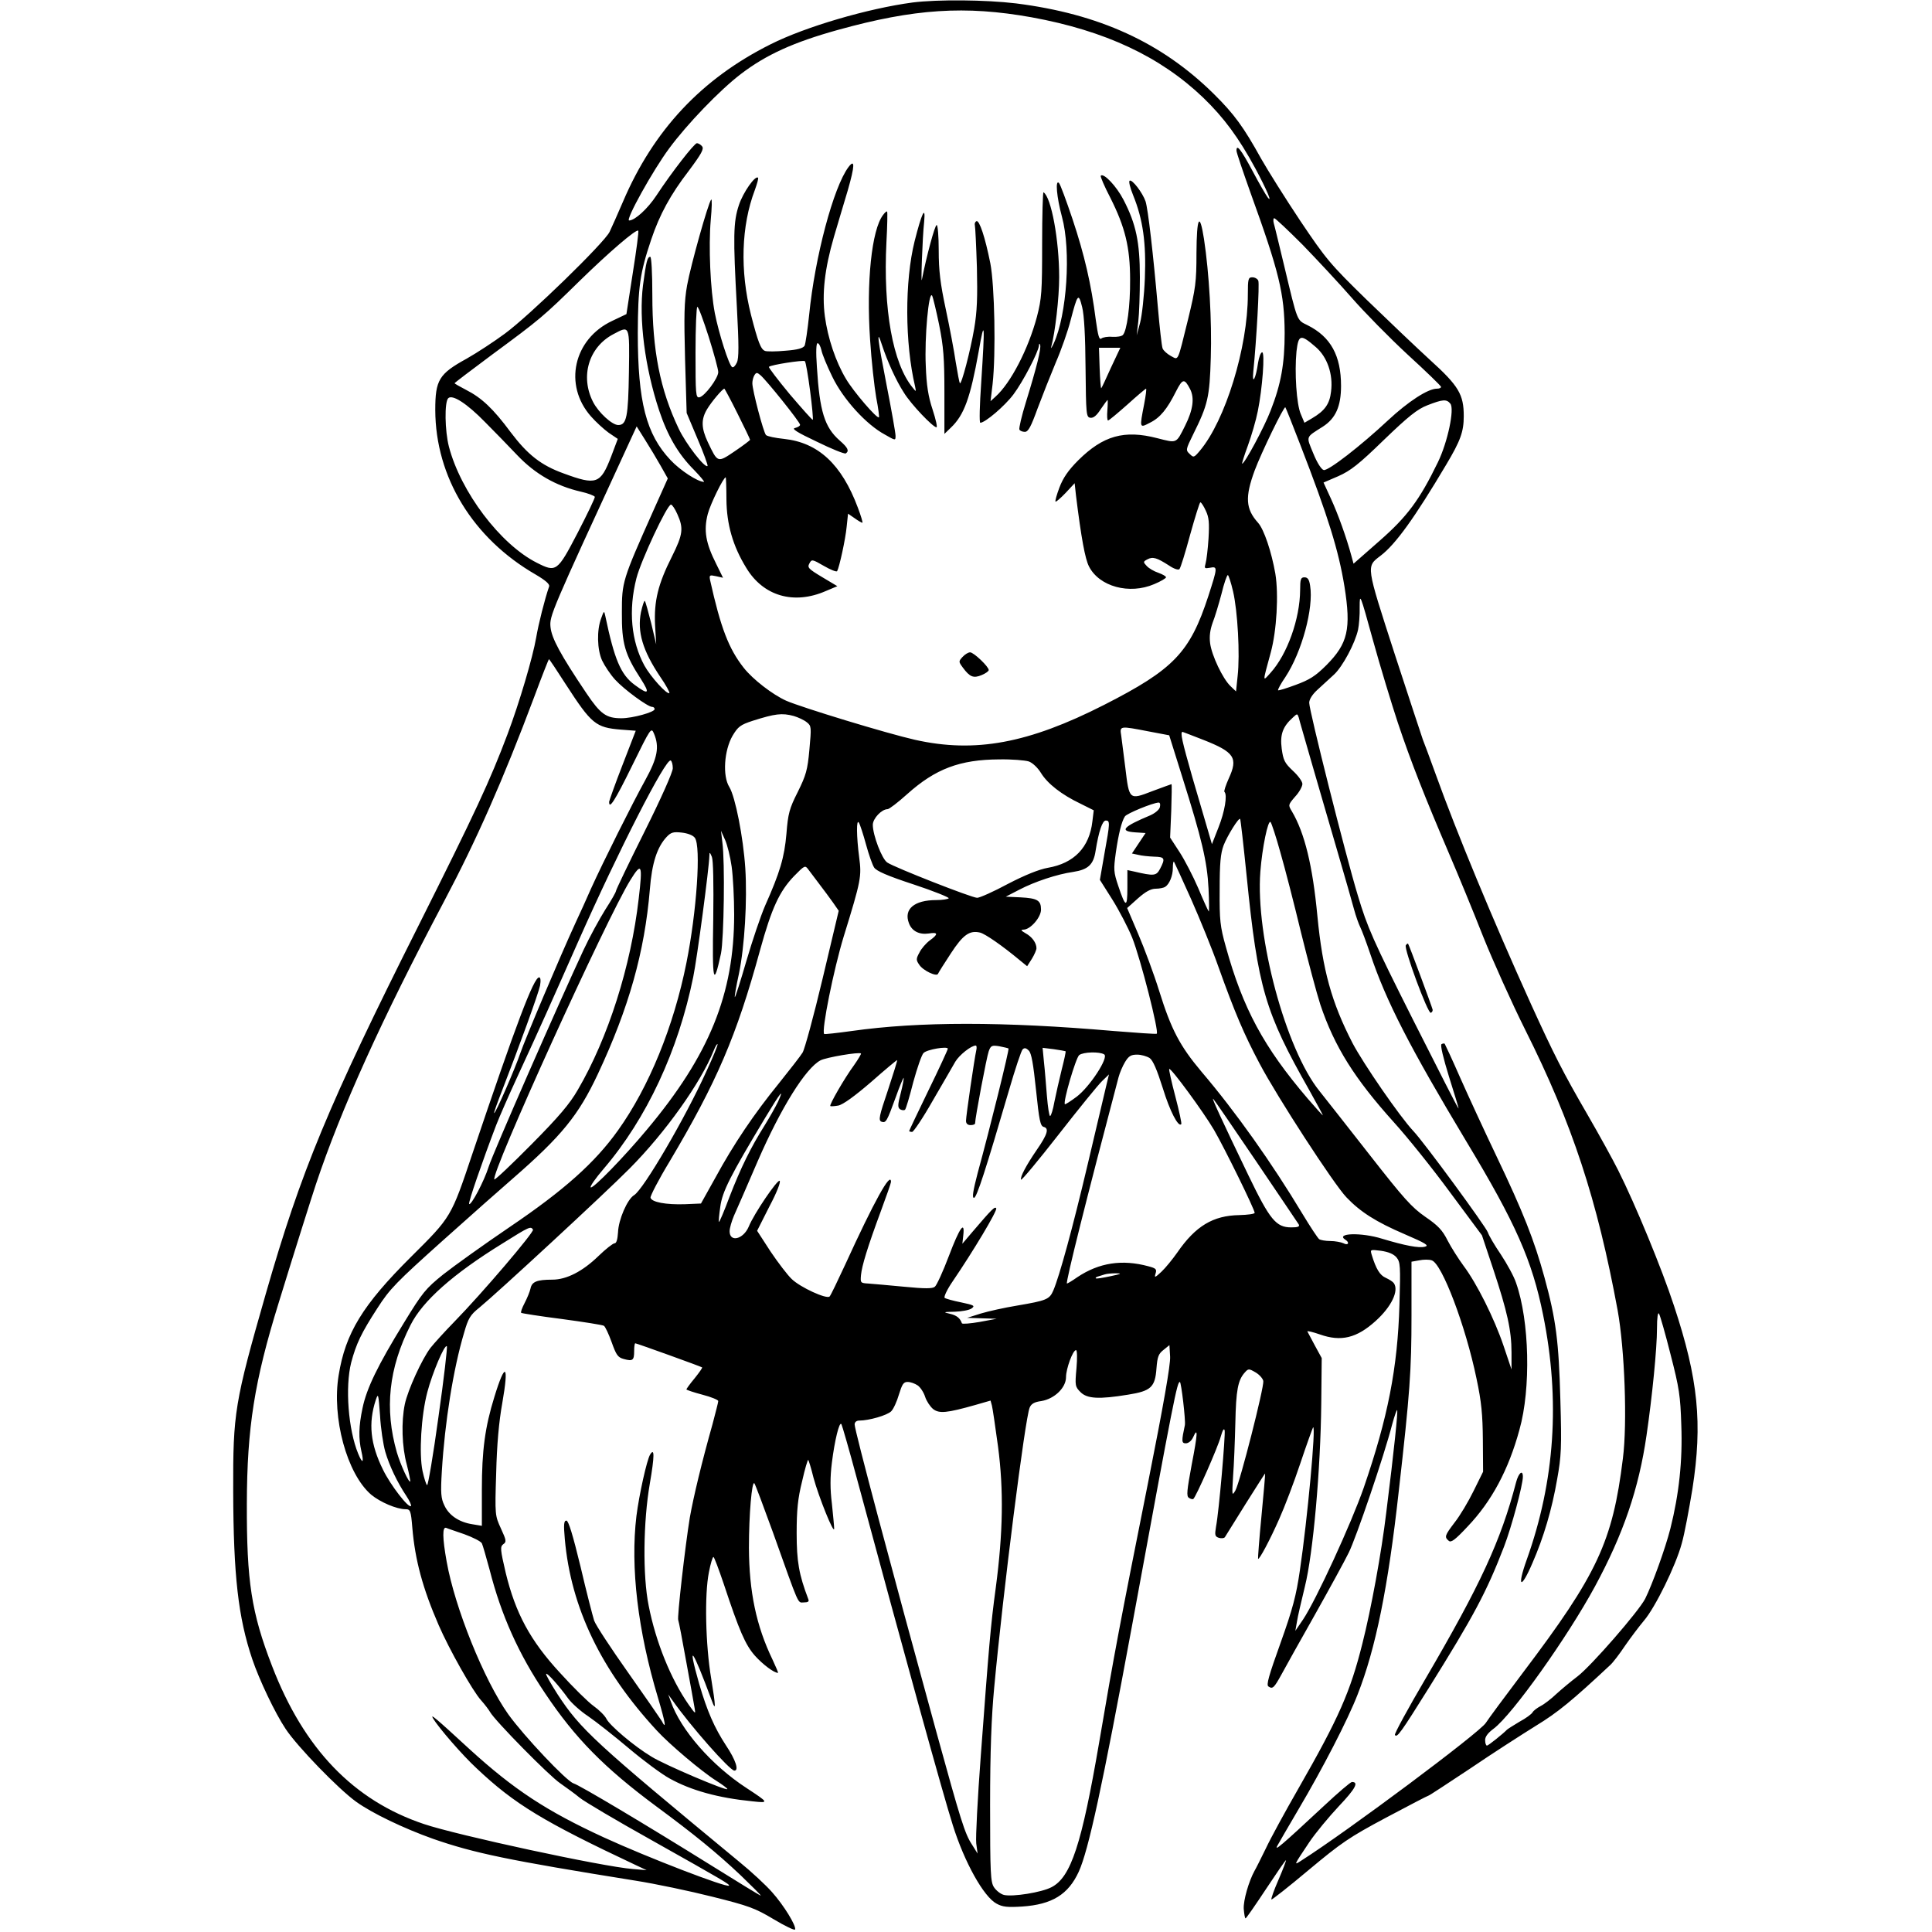 <?xml version="1.0" standalone="no"?>
<!DOCTYPE svg PUBLIC "-//W3C//DTD SVG 20010904//EN"
 "http://www.w3.org/TR/2001/REC-SVG-20010904/DTD/svg10.dtd">
<svg version="1.0" xmlns="http://www.w3.org/2000/svg"
 width="850pt" height="850pt" viewBox="0 0 850 850"
 preserveAspectRatio="xMidYMid meet">
<g transform="translate(0,850) scale(0.1,-0.1)"
fill="#000000" stroke="none">
<path d="M4015 8489 c-195 -26 -470 -106 -625 -184 -304 -152 -515 -378 -649
-692 -23 -54 -50 -114 -59 -133 -22 -47 -353 -369 -461 -448 -46 -34 -122 -84
-168 -110 -122 -67 -138 -94 -138 -226 1 -296 166 -565 442 -724 44 -26 62
-42 59 -52 -20 -58 -47 -166 -57 -225 -15 -87 -74 -287 -126 -425 -78 -207
-141 -342 -393 -845 -395 -786 -516 -1079 -670 -1615 -138 -481 -145 -526
-144 -870 1 -372 22 -556 84 -740 30 -89 100 -237 147 -307 51 -77 232 -264
310 -320 71 -51 209 -117 338 -163 181 -63 329 -94 890 -184 89 -14 241 -46
340 -71 160 -40 187 -50 269 -99 50 -30 92 -50 94 -45 6 16 -50 107 -101 164
-27 31 -93 92 -146 135 -633 523 -697 581 -798 736 -30 47 -53 87 -50 90 5 5
59 -56 97 -109 14 -19 53 -55 88 -78 35 -24 116 -88 180 -142 64 -54 144 -113
177 -131 95 -53 214 -86 365 -101 74 -8 74 -7 -25 58 -154 100 -291 257 -334
382 l-11 30 18 -25 c79 -113 253 -310 273 -310 21 0 6 47 -37 111 -51 78 -83
151 -118 271 -54 191 -30 157 56 -75 18 -50 17 -24 -3 98 -25 147 -30 370 -10
468 7 37 16 67 20 67 3 0 23 -53 45 -118 69 -208 95 -268 137 -316 34 -38 84
-76 102 -76 2 0 -9 26 -24 58 -72 149 -103 299 -104 492 0 147 13 297 24 284
4 -5 40 -101 81 -214 120 -336 108 -310 137 -310 18 0 24 4 19 15 -41 108 -51
165 -51 290 0 101 5 152 24 228 12 54 25 97 27 94 2 -2 13 -37 23 -78 23 -85
91 -254 91 -224 0 11 -5 60 -10 110 -8 63 -8 117 0 180 12 97 33 184 42 169 3
-5 34 -112 68 -239 216 -800 379 -1390 422 -1525 51 -163 136 -315 192 -345
27 -15 48 -17 113 -13 132 9 203 53 249 153 43 94 104 376 234 1080 187 1018
199 1075 211 1075 6 0 26 -171 22 -190 -15 -70 -15 -80 4 -80 12 0 25 11 32
26 22 49 21 19 -6 -120 -21 -114 -24 -139 -12 -146 7 -5 16 -7 19 -5 11 7 109
229 121 275 8 28 14 38 17 27 4 -20 -25 -358 -38 -424 -6 -37 -5 -43 13 -49
11 -3 22 -2 26 3 3 5 44 71 91 146 47 74 85 135 86 134 1 -1 -6 -85 -16 -187
-10 -102 -16 -186 -15 -188 5 -6 53 84 93 175 23 51 65 161 93 245 28 84 54
155 56 158 14 14 -25 -407 -58 -629 -16 -110 -31 -168 -85 -319 -52 -145 -64
-186 -53 -192 18 -12 24 -7 57 53 15 28 81 146 146 261 64 114 132 238 150
275 32 64 155 424 191 564 10 37 20 65 22 63 4 -4 -13 -173 -48 -451 -21 -176
-67 -427 -105 -576 -53 -212 -103 -326 -281 -637 -58 -101 -123 -220 -144
-265 -22 -45 -44 -89 -49 -97 -26 -47 -50 -131 -48 -168 2 -23 5 -42 8 -42 3
0 43 58 90 129 47 71 86 128 88 127 1 -2 -13 -40 -33 -86 -20 -46 -34 -85 -31
-87 2 -2 76 56 164 130 144 120 177 143 340 230 100 53 184 97 187 97 3 0 85
54 183 119 97 66 228 150 289 188 97 59 160 111 328 268 12 11 41 49 65 85 25
36 62 85 83 110 49 57 140 242 166 339 12 41 32 149 47 240 45 289 26 483 -81
806 -53 162 -170 446 -246 597 -23 46 -83 155 -134 243 -109 188 -148 265
-250 489 -168 371 -327 755 -419 1011 -26 72 -51 139 -56 151 -4 11 -60 181
-124 377 -127 393 -126 383 -62 432 66 50 150 167 289 401 62 104 77 144 77
213 0 95 -22 133 -148 247 -59 54 -184 173 -279 265 -161 157 -179 179 -292
347 -66 99 -143 222 -172 273 -78 141 -119 197 -209 286 -229 226 -505 352
-870 398 -134 16 -342 18 -455 4z m523 -65 c324 -59 567 -173 756 -354 91 -88
156 -176 229 -311 50 -93 77 -157 54 -127 -7 9 -38 62 -67 117 -51 95 -70 119
-70 88 0 -8 28 -90 61 -183 127 -351 150 -446 151 -619 0 -135 -16 -225 -62
-342 -27 -71 -114 -233 -125 -233 -2 0 9 36 25 79 16 44 36 112 44 153 20 99
32 258 19 258 -6 0 -14 -21 -18 -46 -10 -71 -27 -101 -21 -39 14 138 28 387
22 400 -3 8 -15 15 -26 15 -18 0 -20 -6 -20 -76 0 -233 -99 -554 -211 -687
-26 -31 -28 -31 -45 -14 -18 16 -17 20 15 85 65 131 73 163 78 339 5 159 -7
371 -30 522 -19 121 -32 97 -33 -62 0 -129 -4 -156 -37 -292 -48 -194 -41
-179 -76 -161 -16 9 -32 23 -36 33 -4 10 -13 92 -21 183 -20 230 -43 430 -54
464 -13 38 -59 98 -70 91 -5 -3 2 -31 15 -63 44 -108 58 -211 52 -366 -3 -78
-13 -166 -21 -196 l-15 -55 7 60 c4 33 7 121 7 195 0 155 -17 235 -72 341 -31
60 -87 119 -100 106 -3 -3 16 -47 42 -97 65 -129 87 -218 87 -360 1 -116 -14
-226 -32 -244 -6 -6 -26 -9 -46 -8 -20 2 -42 -2 -48 -7 -10 -8 -15 11 -25 82
-20 157 -50 286 -102 442 -28 83 -54 154 -60 160 -17 17 -10 -63 13 -148 41
-150 22 -432 -36 -558 -9 -19 -14 -26 -11 -15 17 61 35 216 35 306 0 164 -35
353 -69 374 -3 2 -6 -100 -6 -227 0 -211 -2 -240 -23 -321 -38 -142 -115 -291
-182 -351 l-22 -20 9 75 c15 134 9 435 -10 532 -23 115 -48 190 -61 185 -6 -3
-9 -11 -7 -18 2 -8 6 -91 9 -185 3 -132 1 -194 -12 -270 -17 -99 -56 -248 -63
-240 -2 2 -10 43 -18 92 -7 49 -27 154 -44 234 -24 112 -31 170 -31 258 0 61
-4 112 -9 112 -8 0 -45 -138 -65 -240 -5 -30 2 183 10 255 7 75 -11 37 -42
-86 -44 -176 -43 -450 2 -639 5 -25 5 -25 -11 -5 -87 106 -130 344 -115 640 4
72 5 132 3 134 -2 3 -10 -4 -18 -15 -50 -65 -74 -296 -57 -548 6 -94 19 -209
27 -255 9 -46 14 -85 12 -87 -8 -8 -112 113 -145 169 -45 75 -80 179 -93 276
-13 99 -1 208 40 349 16 53 43 146 61 205 31 108 32 140 3 102 -66 -88 -148
-396 -173 -650 -7 -66 -16 -127 -20 -136 -7 -11 -30 -18 -84 -22 -41 -4 -82
-4 -90 -1 -19 7 -31 39 -62 159 -49 194 -43 391 17 549 10 28 17 52 14 54 -12
12 -66 -65 -84 -120 -25 -74 -26 -139 -9 -450 9 -167 9 -224 0 -243 -7 -15
-16 -24 -21 -20 -14 8 -59 150 -76 237 -20 105 -28 293 -18 410 5 54 6 94 2
90 -13 -14 -90 -289 -106 -377 -13 -73 -14 -133 -9 -326 l7 -236 48 -114 c27
-63 46 -116 44 -119 -11 -12 -96 98 -127 164 -82 172 -116 344 -116 588 0 97
-4 168 -9 168 -13 0 -18 -20 -32 -125 -19 -149 8 -361 71 -551 37 -111 84
-192 153 -261 28 -29 48 -53 44 -53 -27 0 -104 50 -147 96 -107 113 -144 256
-144 559 1 202 9 263 59 411 37 110 85 198 165 302 56 75 68 97 59 108 -6 8
-17 14 -23 14 -12 -1 -111 -128 -178 -230 -38 -58 -95 -110 -120 -110 -18 0
104 220 176 317 78 106 222 256 315 327 111 85 232 140 426 194 338 94 562
108 853 56z m1193 -1001 c63 -65 161 -170 216 -233 55 -63 166 -176 246 -250
81 -74 147 -138 147 -142 0 -5 -8 -8 -18 -8 -40 0 -127 -57 -215 -139 -122
-114 -263 -223 -283 -219 -10 2 -29 31 -46 73 -32 78 -35 69 42 118 56 36 80
89 80 179 0 133 -45 216 -147 267 -48 24 -43 10 -103 261 -22 91 -42 175 -46
188 -3 12 -2 22 2 22 5 0 61 -53 125 -117z m-2947 -124 l-28 -181 -63 -30
c-170 -80 -215 -282 -93 -420 21 -24 56 -56 78 -72 l40 -27 -29 -77 c-47 -122
-65 -128 -209 -75 -100 36 -159 83 -233 181 -77 104 -128 152 -197 187 -27 14
-50 27 -50 29 0 2 74 58 164 125 213 157 226 168 386 325 130 127 250 230 258
221 3 -2 -8 -86 -24 -186z m1348 -229 c19 -95 23 -146 23 -297 l0 -182 28 27
c59 56 86 131 123 337 26 150 28 123 11 -137 -7 -101 -9 -178 -4 -178 21 0
108 74 146 125 42 56 110 187 112 215 0 9 3 10 5 3 6 -14 -15 -99 -62 -251
-19 -61 -32 -117 -29 -122 3 -6 14 -10 24 -10 15 0 27 23 56 103 21 56 57 147
80 202 24 55 53 138 65 185 31 118 35 123 51 59 9 -35 14 -129 15 -269 2 -204
3 -215 21 -218 14 -2 28 10 46 38 15 22 28 40 30 40 1 0 1 -20 -1 -45 -2 -25
-1 -45 3 -45 4 0 42 32 85 70 43 39 80 70 82 70 3 0 -1 -30 -8 -67 -21 -108
-21 -107 25 -83 45 22 76 60 115 138 29 57 37 58 62 10 20 -39 13 -91 -22
-161 -40 -80 -35 -77 -122 -55 -146 38 -239 11 -348 -97 -45 -45 -67 -78 -83
-120 -12 -32 -20 -60 -17 -62 2 -2 22 15 44 38 l40 43 6 -55 c23 -186 40 -278
57 -311 45 -89 178 -125 287 -78 29 12 52 26 52 30 0 5 -15 13 -34 20 -18 6
-41 19 -51 30 -16 17 -16 19 3 29 24 13 42 7 95 -27 22 -15 41 -21 46 -16 5 5
26 73 47 151 22 79 42 143 45 143 4 0 15 -17 24 -37 14 -29 16 -53 12 -122 -3
-47 -9 -97 -13 -110 -6 -22 -5 -23 19 -19 35 7 34 2 -7 -125 -81 -248 -152
-322 -458 -478 -334 -170 -568 -213 -832 -154 -124 28 -498 142 -567 172 -60
27 -147 94 -187 145 -66 84 -101 175 -148 386 -4 22 -2 23 26 17 l31 -7 -30
61 c-46 91 -56 147 -37 220 12 45 69 161 79 161 1 0 3 -44 3 -97 1 -110 28
-205 87 -301 75 -125 210 -164 351 -102 l50 21 -67 40 c-60 36 -66 42 -56 60
10 19 12 19 64 -11 29 -17 55 -27 58 -23 10 18 37 142 42 196 l6 57 29 -20
c15 -11 31 -20 34 -20 3 0 -6 30 -20 67 -71 190 -174 286 -325 302 -38 4 -73
11 -79 17 -11 11 -60 197 -60 228 0 11 4 27 9 35 8 13 12 13 27 0 26 -22 174
-206 174 -218 0 -5 -10 -11 -22 -14 -17 -3 8 -19 95 -60 65 -32 122 -55 128
-52 16 11 10 25 -27 57 -66 58 -88 128 -100 323 -5 69 -3 105 3 105 6 0 13
-14 17 -31 3 -17 25 -70 48 -117 48 -99 149 -210 231 -254 47 -27 47 -27 47
-5 0 12 -18 114 -40 226 -39 199 -45 252 -20 174 24 -73 62 -157 97 -211 32
-52 128 -152 143 -152 5 0 -3 35 -17 78 -19 57 -27 107 -30 193 -6 122 13 333
28 308 4 -8 18 -66 31 -129z m-1014 -52 c23 -73 42 -143 42 -155 0 -27 -60
-107 -83 -111 -16 -3 -17 14 -17 197 0 111 4 201 8 201 5 0 27 -60 50 -132z
m-351 -155 c-3 -197 -10 -233 -47 -233 -27 0 -87 55 -111 102 -57 112 -19 241
90 298 72 38 71 43 68 -167z m3022 110 c50 -43 77 -119 67 -196 -6 -54 -27
-84 -83 -117 l-34 -20 -16 38 c-19 43 -28 184 -19 276 9 75 18 77 85 19z
m-901 -90 c-22 -49 -41 -90 -43 -91 -2 -2 -5 37 -7 87 l-3 91 47 0 47 0 -41
-87z m-1324 -102 c9 -68 14 -126 12 -128 -2 -2 -47 49 -101 112 -53 64 -95
119 -92 121 8 9 152 31 158 25 4 -3 14 -62 23 -130z m-319 -101 c30 -60 55
-112 55 -115 0 -2 -30 -25 -67 -50 -77 -52 -75 -52 -119 40 -29 62 -30 100 -3
145 19 32 68 90 76 90 1 0 28 -49 58 -110z m-1111 -37 c39 -39 103 -105 142
-146 78 -82 170 -135 279 -160 32 -7 60 -18 62 -23 1 -5 -33 -76 -76 -159 -89
-171 -94 -174 -179 -131 -161 81 -335 312 -387 511 -18 70 -20 196 -3 213 18
18 82 -23 162 -105z m4247 81 c19 -23 -12 -170 -55 -258 -80 -165 -135 -239
-256 -345 l-115 -101 -9 33 c-22 82 -60 187 -90 252 l-33 72 65 28 c54 24 90
52 201 160 108 104 147 135 191 152 67 26 84 28 101 7z m-661 -179 c124 -320
169 -466 195 -625 30 -188 15 -251 -79 -346 -49 -49 -75 -65 -135 -87 -40 -15
-76 -26 -78 -24 -2 3 12 29 32 58 73 111 125 304 109 402 -4 28 -11 37 -25 37
-16 0 -19 -8 -19 -57 -1 -125 -56 -281 -130 -363 -36 -40 -36 -46 1 90 26 96
35 255 20 346 -17 97 -50 195 -76 224 -55 61 -58 113 -15 230 29 78 129 284
135 278 2 -2 31 -75 65 -163z m-2813 -95 l31 -55 -65 -145 c-135 -303 -137
-310 -137 -445 -1 -136 13 -184 84 -293 41 -64 34 -71 -28 -25 -61 45 -89 112
-129 303 -5 24 -6 24 -18 -10 -20 -52 -18 -138 4 -186 11 -23 36 -61 57 -84
39 -43 144 -120 163 -120 6 0 11 -4 11 -10 0 -13 -96 -40 -146 -40 -67 0 -92
18 -154 110 -115 171 -153 242 -158 291 -5 49 2 65 338 794 l41 89 37 -59 c21
-33 52 -85 69 -115z m73 -212 c28 -62 25 -89 -24 -187 -61 -121 -79 -195 -74
-301 l5 -85 -22 93 c-13 51 -25 95 -28 98 -3 3 -10 -19 -17 -49 -17 -86 7
-169 85 -285 25 -36 42 -68 40 -71 -10 -9 -83 72 -110 121 -58 107 -71 243
-35 384 20 78 135 324 152 324 5 0 18 -19 28 -42z m2445 -340 c20 -86 31 -277
20 -373 l-7 -67 -24 23 c-34 32 -83 135 -90 189 -4 31 0 59 11 90 10 25 27 82
39 127 11 46 24 83 28 83 3 0 14 -33 23 -72z m725 -578 c58 -173 118 -325 225
-575 40 -93 108 -258 150 -365 43 -107 126 -292 185 -410 208 -415 317 -748
407 -1235 31 -172 43 -496 23 -652 -45 -366 -113 -510 -439 -941 -80 -106
-154 -206 -164 -222 -25 -41 -609 -477 -812 -606 -34 -22 -34 -23 36 82 27 40
85 110 129 157 74 78 89 107 58 107 -6 0 -61 -47 -123 -105 -190 -177 -220
-202 -205 -175 7 13 49 85 93 160 106 179 217 394 260 505 79 201 134 469 181
895 49 431 56 531 56 771 l0 238 34 6 c19 4 44 4 55 0 45 -14 149 -288 197
-520 22 -103 27 -159 28 -270 l1 -140 -42 -85 c-23 -47 -60 -109 -83 -138 -44
-58 -46 -64 -26 -81 10 -9 28 4 83 63 105 110 180 249 228 426 51 181 44 479
-15 646 -9 28 -40 84 -67 125 -28 41 -53 84 -57 97 -8 24 -281 397 -328 446
-60 64 -219 295 -267 386 -93 180 -132 322 -155 560 -21 222 -56 365 -112 460
-17 28 -17 29 14 65 18 19 32 45 32 56 0 11 -19 37 -42 58 -36 34 -42 46 -49
97 -8 62 4 97 50 138 18 17 19 17 25 -1 2 -10 30 -105 60 -210 31 -106 81
-280 112 -385 31 -106 63 -218 71 -248 8 -30 21 -66 28 -80 7 -14 26 -65 43
-115 70 -210 176 -415 424 -828 216 -358 289 -523 337 -762 76 -375 52 -730
-72 -1077 -44 -123 -26 -134 25 -15 49 112 86 236 109 370 18 100 20 138 14
347 -7 259 -19 354 -70 540 -45 164 -94 288 -211 533 -53 111 -125 267 -160
346 -35 80 -66 146 -68 149 -3 2 -9 1 -14 -2 -6 -4 8 -62 33 -143 24 -76 43
-138 42 -140 -2 -1 -91 174 -200 390 -178 354 -201 407 -243 547 -55 181 -214
813 -214 848 0 15 14 37 36 57 20 18 52 48 73 67 38 35 93 138 106 198 4 19 8
64 7 100 0 63 2 58 58 -145 32 -116 82 -280 110 -365z m-3660 168 c112 -173
131 -189 241 -198 l66 -5 -58 -150 c-32 -82 -58 -156 -59 -162 -1 -37 25 3
101 158 82 167 84 170 96 142 25 -59 16 -107 -38 -205 -56 -101 -184 -357
-239 -478 -18 -41 -48 -108 -67 -148 -70 -152 -224 -517 -244 -576 -23 -68
-110 -268 -115 -263 -2 1 15 48 36 102 74 190 159 424 166 459 4 23 2 36 -4
36 -24 0 -101 -205 -293 -774 -95 -283 -93 -279 -271 -456 -213 -212 -288
-335 -318 -520 -31 -187 36 -434 143 -526 40 -33 112 -64 152 -64 20 0 23 -7
29 -81 12 -143 46 -268 116 -429 46 -106 149 -289 186 -330 17 -19 35 -43 40
-52 20 -37 262 -283 309 -314 27 -19 66 -47 85 -63 19 -16 161 -100 315 -186
322 -181 347 -196 342 -201 -10 -10 -356 123 -550 212 -252 116 -396 210 -593
390 -151 139 -172 156 -159 134 23 -39 129 -162 192 -220 167 -158 295 -235
703 -427 l45 -21 -60 5 c-132 10 -775 149 -920 198 -310 104 -528 331 -668
695 -91 235 -112 373 -111 715 1 334 33 538 140 883 70 228 146 468 164 522
111 332 288 723 564 1245 142 268 259 533 396 898 34 92 64 167 65 167 2 0 36
-51 75 -112z m1002 -138 c20 -6 46 -18 58 -28 20 -16 20 -21 11 -120 -8 -90
-15 -113 -51 -186 -37 -73 -43 -95 -50 -184 -9 -105 -29 -171 -94 -317 -19
-44 -56 -153 -82 -242 -26 -90 -49 -161 -51 -160 -2 2 6 48 18 103 25 120 37
322 28 464 -9 137 -44 314 -70 357 -31 49 -23 162 14 226 24 40 34 48 89 66
98 31 128 35 180 21z m1562 -68 l90 -17 58 -185 c85 -270 109 -369 115 -489 3
-59 3 -104 1 -101 -3 3 -24 49 -46 102 -23 53 -60 125 -83 160 l-41 63 5 118
c2 64 3 117 1 117 -1 0 -39 -14 -85 -31 -101 -39 -101 -39 -118 103 -7 57 -15
120 -18 141 -7 44 -8 44 121 19z m240 -37 c137 -54 154 -79 112 -170 -13 -29
-22 -56 -19 -59 14 -13 1 -88 -26 -156 l-29 -74 -16 55 c-9 30 -40 137 -70
239 -45 158 -55 200 -43 200 1 0 42 -16 91 -35z m-2334 -125 c0 -17 -52 -134
-125 -280 -69 -138 -125 -255 -125 -260 0 -5 -21 -42 -47 -82 -25 -40 -69
-120 -96 -178 -109 -234 -399 -895 -417 -953 -20 -64 -78 -173 -86 -164 -5 5
58 187 119 347 14 36 55 130 92 210 108 234 146 320 270 600 175 395 385 807
406 794 5 -3 9 -18 9 -34z m1566 30 c17 -6 40 -28 54 -51 29 -47 90 -95 174
-135 l58 -29 -6 -49 c-13 -114 -80 -184 -196 -204 -39 -7 -101 -32 -176 -71
-63 -34 -124 -61 -135 -61 -23 0 -362 133 -395 155 -24 15 -64 121 -64 166 0
28 39 69 65 69 7 0 46 30 86 66 125 112 232 152 405 153 56 1 114 -4 130 -9z
m577 -201 c-3 -12 -22 -27 -42 -36 -120 -50 -138 -70 -67 -75 l46 -3 -30 -45
-30 -45 28 -6 c15 -4 46 -7 70 -8 46 -1 50 -7 26 -53 -17 -32 -26 -33 -116
-12 l-28 6 0 -78 c0 -90 -8 -88 -40 8 -21 62 -21 73 -11 146 12 84 26 139 40
160 8 13 123 60 148 61 6 1 9 -7 6 -20z m382 -306 c49 -489 81 -597 274 -937
33 -60 61 -110 61 -113 0 -2 -30 31 -67 74 -194 227 -285 397 -360 668 -25 89
-28 116 -27 250 0 118 4 159 17 195 17 44 67 124 73 117 2 -1 15 -116 29 -254z
m-1675 142 c12 -44 28 -90 36 -102 10 -15 57 -36 173 -74 88 -29 157 -57 155
-61 -3 -4 -28 -8 -55 -8 -97 0 -144 -40 -120 -102 13 -35 46 -51 87 -45 42 7
43 -3 4 -31 -16 -12 -37 -36 -45 -53 -15 -27 -15 -33 -1 -53 16 -26 78 -55 83
-40 2 5 27 45 56 89 54 83 83 103 129 92 23 -6 97 -57 175 -122 l32 -26 21 33
c11 18 20 39 20 46 0 24 -20 51 -48 66 -20 12 -23 15 -9 16 30 0 77 54 77 88
0 41 -16 50 -90 54 l-65 3 60 31 c67 35 166 68 237 78 65 10 89 32 98 92 14
87 30 134 45 134 19 0 19 -9 -6 -146 l-20 -115 55 -87 c30 -48 69 -123 87
-167 37 -93 120 -418 108 -423 -5 -2 -90 4 -189 12 -486 42 -856 42 -1153 0
-65 -9 -119 -15 -121 -13 -13 13 42 285 86 429 77 249 79 264 68 348 -12 92
-13 173 -1 152 5 -8 19 -51 31 -95z m1823 -35 c20 -69 61 -228 91 -353 31
-125 69 -268 85 -317 62 -185 151 -326 323 -517 59 -65 170 -203 247 -308
l141 -190 50 -150 c61 -184 80 -268 80 -365 l0 -75 -35 104 c-41 121 -118 275
-176 352 -22 30 -54 80 -70 111 -23 46 -42 66 -99 105 -59 41 -94 80 -241 268
-95 121 -195 249 -224 285 -148 183 -282 680 -260 965 8 105 34 231 45 218 4
-4 24 -64 43 -133z m-2576 64 c28 -38 8 -326 -37 -550 -56 -280 -165 -547
-301 -737 -101 -142 -238 -264 -476 -425 -115 -78 -246 -172 -293 -209 -78
-63 -91 -79 -173 -213 -115 -187 -164 -288 -182 -375 -17 -80 -18 -133 -5
-190 12 -52 5 -57 -14 -11 -44 106 -58 294 -31 401 22 83 45 131 115 239 55
86 84 115 288 298 125 112 263 234 307 272 216 188 290 279 375 460 137 292
206 538 229 812 9 117 32 187 74 232 19 20 29 23 66 19 27 -3 50 -12 58 -23z
m162 -127 c6 -43 11 -138 11 -211 0 -349 -109 -618 -384 -946 -100 -120 -237
-261 -247 -254 -5 3 21 40 57 82 189 221 328 519 394 844 17 83 69 473 71 533
0 17 2 17 11 -5 6 -16 8 -116 6 -272 -5 -281 1 -306 34 -153 13 64 18 403 6
490 l-6 50 18 -40 c10 -22 23 -75 29 -118z m2021 -142 c39 -88 94 -223 121
-300 72 -201 112 -295 181 -425 77 -146 327 -531 382 -588 61 -64 130 -108
256 -162 93 -40 109 -50 89 -55 -27 -7 -88 5 -188 35 -92 29 -209 25 -161 -5
19 -12 11 -26 -9 -15 -11 5 -37 10 -58 10 -21 0 -43 4 -49 8 -6 4 -39 54 -74
112 -134 223 -294 449 -444 625 -95 113 -133 185 -186 355 -23 74 -65 187 -92
250 l-49 115 48 43 c33 29 56 42 78 42 16 0 35 4 41 8 19 12 34 49 34 83 0 18
2 30 5 28 2 -3 36 -77 75 -164z m-2430 1 c-34 -296 -134 -612 -268 -841 -35
-61 -83 -118 -204 -240 -86 -87 -160 -157 -163 -154 -19 20 495 1152 599 1318
49 79 54 69 36 -83z m795 64 c19 -25 46 -61 60 -81 l25 -36 -71 -299 c-39
-164 -79 -311 -88 -325 -9 -15 -56 -75 -104 -135 -109 -134 -199 -267 -280
-416 l-63 -113 -69 -3 c-85 -3 -149 9 -153 29 -1 8 36 80 84 159 207 349 294
550 398 930 51 185 85 258 149 325 47 48 49 49 63 30 8 -11 30 -40 49 -65z
m-496 -821 c-94 -208 -278 -522 -319 -547 -30 -18 -69 -108 -71 -164 -2 -31
-7 -48 -15 -48 -7 0 -39 -25 -71 -56 -69 -67 -140 -104 -203 -104 -68 0 -90
-9 -96 -39 -3 -14 -15 -43 -26 -64 -11 -21 -18 -40 -15 -43 2 -2 83 -15 178
-27 96 -13 180 -26 186 -30 6 -4 21 -36 34 -72 20 -56 27 -67 53 -74 40 -11
46 -6 46 35 0 19 2 34 5 34 6 0 289 -102 294 -106 2 -2 -13 -23 -33 -48 -20
-24 -36 -46 -36 -49 0 -2 32 -13 70 -23 39 -10 70 -23 70 -28 0 -6 -12 -51
-25 -101 -48 -170 -84 -321 -100 -411 -20 -122 -57 -443 -51 -452 2 -4 18 -86
35 -182 18 -96 34 -188 37 -205 5 -28 4 -27 -26 15 -79 113 -145 277 -176 435
-27 133 -24 371 5 538 21 122 21 160 1 127 -14 -23 -48 -175 -60 -270 -27
-225 6 -504 95 -800 33 -111 38 -144 16 -101 -7 11 -73 107 -148 213 -75 106
-142 208 -149 228 -6 19 -34 126 -60 238 -34 140 -53 202 -62 202 -11 0 -13
-16 -7 -82 27 -301 159 -576 405 -842 55 -60 198 -181 262 -221 27 -17 48 -33
48 -36 0 -11 -277 107 -333 142 -77 46 -185 138 -199 167 -7 14 -32 39 -56 56
-24 17 -91 83 -148 146 -132 143 -196 263 -239 440 -24 103 -25 115 -11 126
15 10 14 17 -10 69 -26 57 -27 58 -21 244 3 125 12 226 27 309 30 171 13 183
-35 26 -41 -132 -55 -235 -55 -408 l0 -159 -42 7 c-58 9 -103 39 -123 83 -15
31 -17 54 -11 152 13 213 50 448 98 608 18 63 27 78 67 110 78 64 550 500 661
612 157 158 313 377 370 519 7 18 15 31 17 28 2 -2 -19 -55 -48 -117z m1186
89 c-8 -35 -45 -288 -45 -309 0 -12 7 -19 20 -19 11 0 20 3 20 8 0 23 51 293
60 317 9 25 14 27 46 22 20 -4 38 -8 41 -10 4 -4 -79 -341 -136 -549 -20 -77
-25 -108 -16 -108 12 0 51 121 154 473 27 93 54 174 60 180 8 8 15 7 27 -5 12
-11 20 -59 32 -173 14 -136 19 -159 34 -163 24 -6 17 -32 -30 -100 -48 -70
-74 -120 -70 -132 2 -5 76 84 165 198 89 114 175 220 192 236 l30 29 -13 -54
c-7 -30 -43 -182 -80 -339 -67 -284 -125 -495 -152 -558 -17 -39 -30 -44 -159
-66 -55 -9 -127 -25 -160 -35 l-60 -19 65 -2 65 -2 -75 -14 c-41 -7 -76 -10
-78 -6 -8 23 -23 35 -53 42 -31 7 -29 8 22 9 30 1 63 7 73 14 17 12 12 15 -45
27 -35 7 -68 16 -73 20 -4 5 11 37 35 72 90 132 198 312 192 322 -6 9 -17 -1
-104 -103 l-45 -53 4 36 c8 69 -16 35 -63 -89 -26 -69 -54 -130 -62 -136 -10
-9 -44 -9 -136 0 -67 6 -138 13 -157 14 -34 2 -35 3 -32 37 4 41 28 121 88
283 24 65 44 122 44 127 0 49 -74 -85 -202 -365 -33 -71 -63 -134 -68 -139
-13 -13 -129 40 -167 77 -18 17 -60 72 -93 121 l-59 91 54 107 c33 62 51 109
45 113 -10 6 -113 -145 -136 -202 -24 -56 -84 -70 -84 -20 0 14 9 44 19 68 11
24 58 132 104 239 103 237 212 411 277 445 25 13 171 38 178 30 2 -1 -12 -25
-31 -52 -42 -57 -109 -174 -104 -179 2 -2 18 -1 35 2 21 4 73 42 145 104 61
54 113 97 114 96 2 -1 -17 -61 -41 -134 -38 -112 -42 -131 -28 -137 20 -7 24
1 63 108 17 48 33 86 35 85 1 -2 -4 -32 -13 -67 -14 -53 -14 -64 -2 -72 8 -4
17 -5 21 -1 4 4 20 58 36 121 17 62 37 120 45 128 15 16 107 31 107 19 0 -4
-38 -87 -85 -183 -47 -97 -85 -177 -85 -179 0 -2 6 -4 13 -4 6 0 48 62 91 138
44 75 88 152 99 171 18 30 70 71 90 71 4 0 5 -10 2 -22z m393 -3 c2 -2 -6 -38
-17 -81 -11 -44 -25 -107 -32 -141 -6 -35 -15 -63 -19 -63 -4 0 -10 39 -14 88
-4 48 -9 115 -13 149 l-6 63 49 -6 c27 -4 50 -8 52 -9z m170 -14 c21 -13 -63
-142 -121 -186 -27 -20 -50 -35 -52 -33 -9 9 48 204 63 216 18 14 90 16 110 3z
m200 -16 c15 -11 32 -51 58 -133 31 -101 68 -172 81 -158 3 2 -9 57 -26 122
-17 64 -29 119 -27 121 7 7 152 -191 197 -268 46 -79 179 -350 179 -365 0 -5
-31 -9 -68 -10 -115 -2 -192 -48 -272 -164 -21 -30 -52 -68 -70 -85 -29 -27
-32 -28 -26 -8 6 19 2 23 -32 32 -115 31 -216 16 -312 -48 -24 -17 -45 -29
-46 -28 -6 6 87 377 227 907 5 19 18 50 29 68 16 26 26 32 53 32 18 0 42 -7
55 -15z m-1635 -192 c-10 -21 -37 -69 -60 -106 -59 -94 -103 -182 -154 -314
-23 -62 -44 -111 -46 -109 -2 2 1 32 6 67 9 67 43 134 198 392 67 111 85 134
56 70z m2104 -263 c99 -146 183 -271 187 -277 5 -10 -4 -13 -33 -13 -67 0 -94
33 -189 230 -116 241 -165 347 -154 335 5 -5 90 -129 189 -275z m-3182 -300
c6 -10 -222 -278 -346 -405 -43 -44 -90 -96 -105 -115 -38 -50 -100 -186 -113
-248 -16 -77 -13 -187 9 -267 10 -38 16 -72 15 -73 -6 -7 -43 74 -59 128 -55
192 -36 370 60 560 53 106 187 225 406 360 118 74 123 76 133 60z m3799 -122
c17 -21 18 -37 13 -208 -8 -278 -51 -497 -157 -805 -55 -158 -210 -495 -267
-580 l-34 -50 7 40 c3 22 20 92 35 155 36 144 69 513 72 805 l2 200 -30 55
c-16 30 -31 58 -33 62 -2 4 23 -2 55 -13 93 -33 162 -16 245 59 70 63 104 134
80 167 -4 6 -20 16 -35 23 -26 11 -43 39 -62 101 -7 24 -7 24 41 18 33 -5 55
-14 68 -29z m-1259 -83 c-33 -7 -62 -12 -64 -9 -2 2 2 6 10 8 8 2 21 7 29 9 8
3 31 5 50 5 28 0 23 -3 -25 -13z m2465 -345 c38 -147 43 -181 47 -310 6 -156
-10 -304 -48 -455 -22 -87 -80 -247 -111 -309 -29 -56 -236 -294 -297 -341
-29 -22 -71 -57 -94 -78 -22 -21 -53 -45 -69 -53 -15 -8 -31 -20 -35 -27 -4
-8 -30 -27 -58 -42 -27 -16 -52 -32 -55 -35 -16 -17 -82 -70 -88 -70 -4 0 -8
10 -8 23 -1 15 11 32 38 52 82 62 323 400 445 625 125 231 193 430 227 665 25
171 46 382 46 470 0 49 4 74 9 65 5 -8 28 -89 51 -180z m-5421 -274 c-23 -168
-46 -303 -50 -300 -4 2 -13 30 -20 62 -16 76 -6 245 21 347 22 84 76 212 86
202 3 -3 -13 -143 -37 -311z m3122 -289 c-126 -632 -148 -748 -215 -1142 -77
-449 -124 -594 -210 -638 -44 -23 -170 -43 -209 -34 -15 4 -34 19 -44 34 -15
23 -17 60 -17 362 0 237 6 389 18 516 39 421 136 1185 156 1232 7 17 21 25 52
29 58 10 108 59 108 105 0 37 30 119 44 119 5 0 6 -35 2 -80 -7 -76 -6 -81 18
-105 29 -29 81 -32 209 -11 101 16 119 33 125 116 4 51 9 64 31 81 l26 21 3
-51 c2 -35 -29 -212 -97 -554z m507 447 c4 -27 -103 -447 -123 -482 -15 -25
-15 -22 -10 63 4 50 8 155 10 235 3 143 11 188 42 222 15 17 18 17 47 0 17
-10 32 -27 34 -38z m-1521 -19 c12 -8 27 -31 33 -50 6 -19 22 -43 35 -54 27
-21 60 -18 187 18 l66 19 6 -22 c3 -11 15 -93 27 -181 25 -190 22 -379 -10
-620 -23 -169 -30 -256 -66 -740 -14 -187 -23 -360 -20 -385 l6 -45 -25 40
c-31 47 -49 105 -155 490 -201 732 -361 1332 -361 1358 0 10 8 17 20 17 43 0
123 23 141 41 10 10 25 43 34 74 14 45 20 55 38 55 13 0 32 -7 44 -15z m-2342
-292 c18 -62 53 -135 93 -195 14 -21 23 -41 20 -44 -11 -10 -90 92 -123 160
-56 113 -65 205 -32 306 11 33 12 28 19 -68 3 -56 14 -128 23 -159z m348 -363
c38 -14 72 -31 77 -40 4 -8 19 -61 34 -116 51 -200 128 -372 245 -545 131
-196 260 -327 488 -496 168 -124 266 -204 371 -303 52 -50 92 -90 89 -90 -3 0
-101 60 -218 133 -289 180 -579 353 -606 361 -31 10 -218 208 -287 304 -107
151 -235 469 -271 672 -19 106 -19 154 -2 148 6 -3 43 -15 80 -28z"/>
<path d="M4235 5610 c-18 -20 -18 -21 1 -47 31 -42 47 -48 83 -33 17 7 31 17
31 22 0 15 -66 78 -82 78 -8 0 -23 -9 -33 -20z"/>
<path d="M6185 4341 c-9 -15 97 -302 110 -297 5 2 9 8 8 14 -4 16 -104 286
-108 290 -2 2 -6 -1 -10 -7z"/>
<path d="M6670 1978 c-67 -257 -157 -451 -398 -863 -77 -131 -138 -243 -135
-248 9 -14 25 8 150 208 196 314 253 420 330 620 33 86 83 271 83 308 0 33
-19 17 -30 -25z"/>
</g>
</svg>
